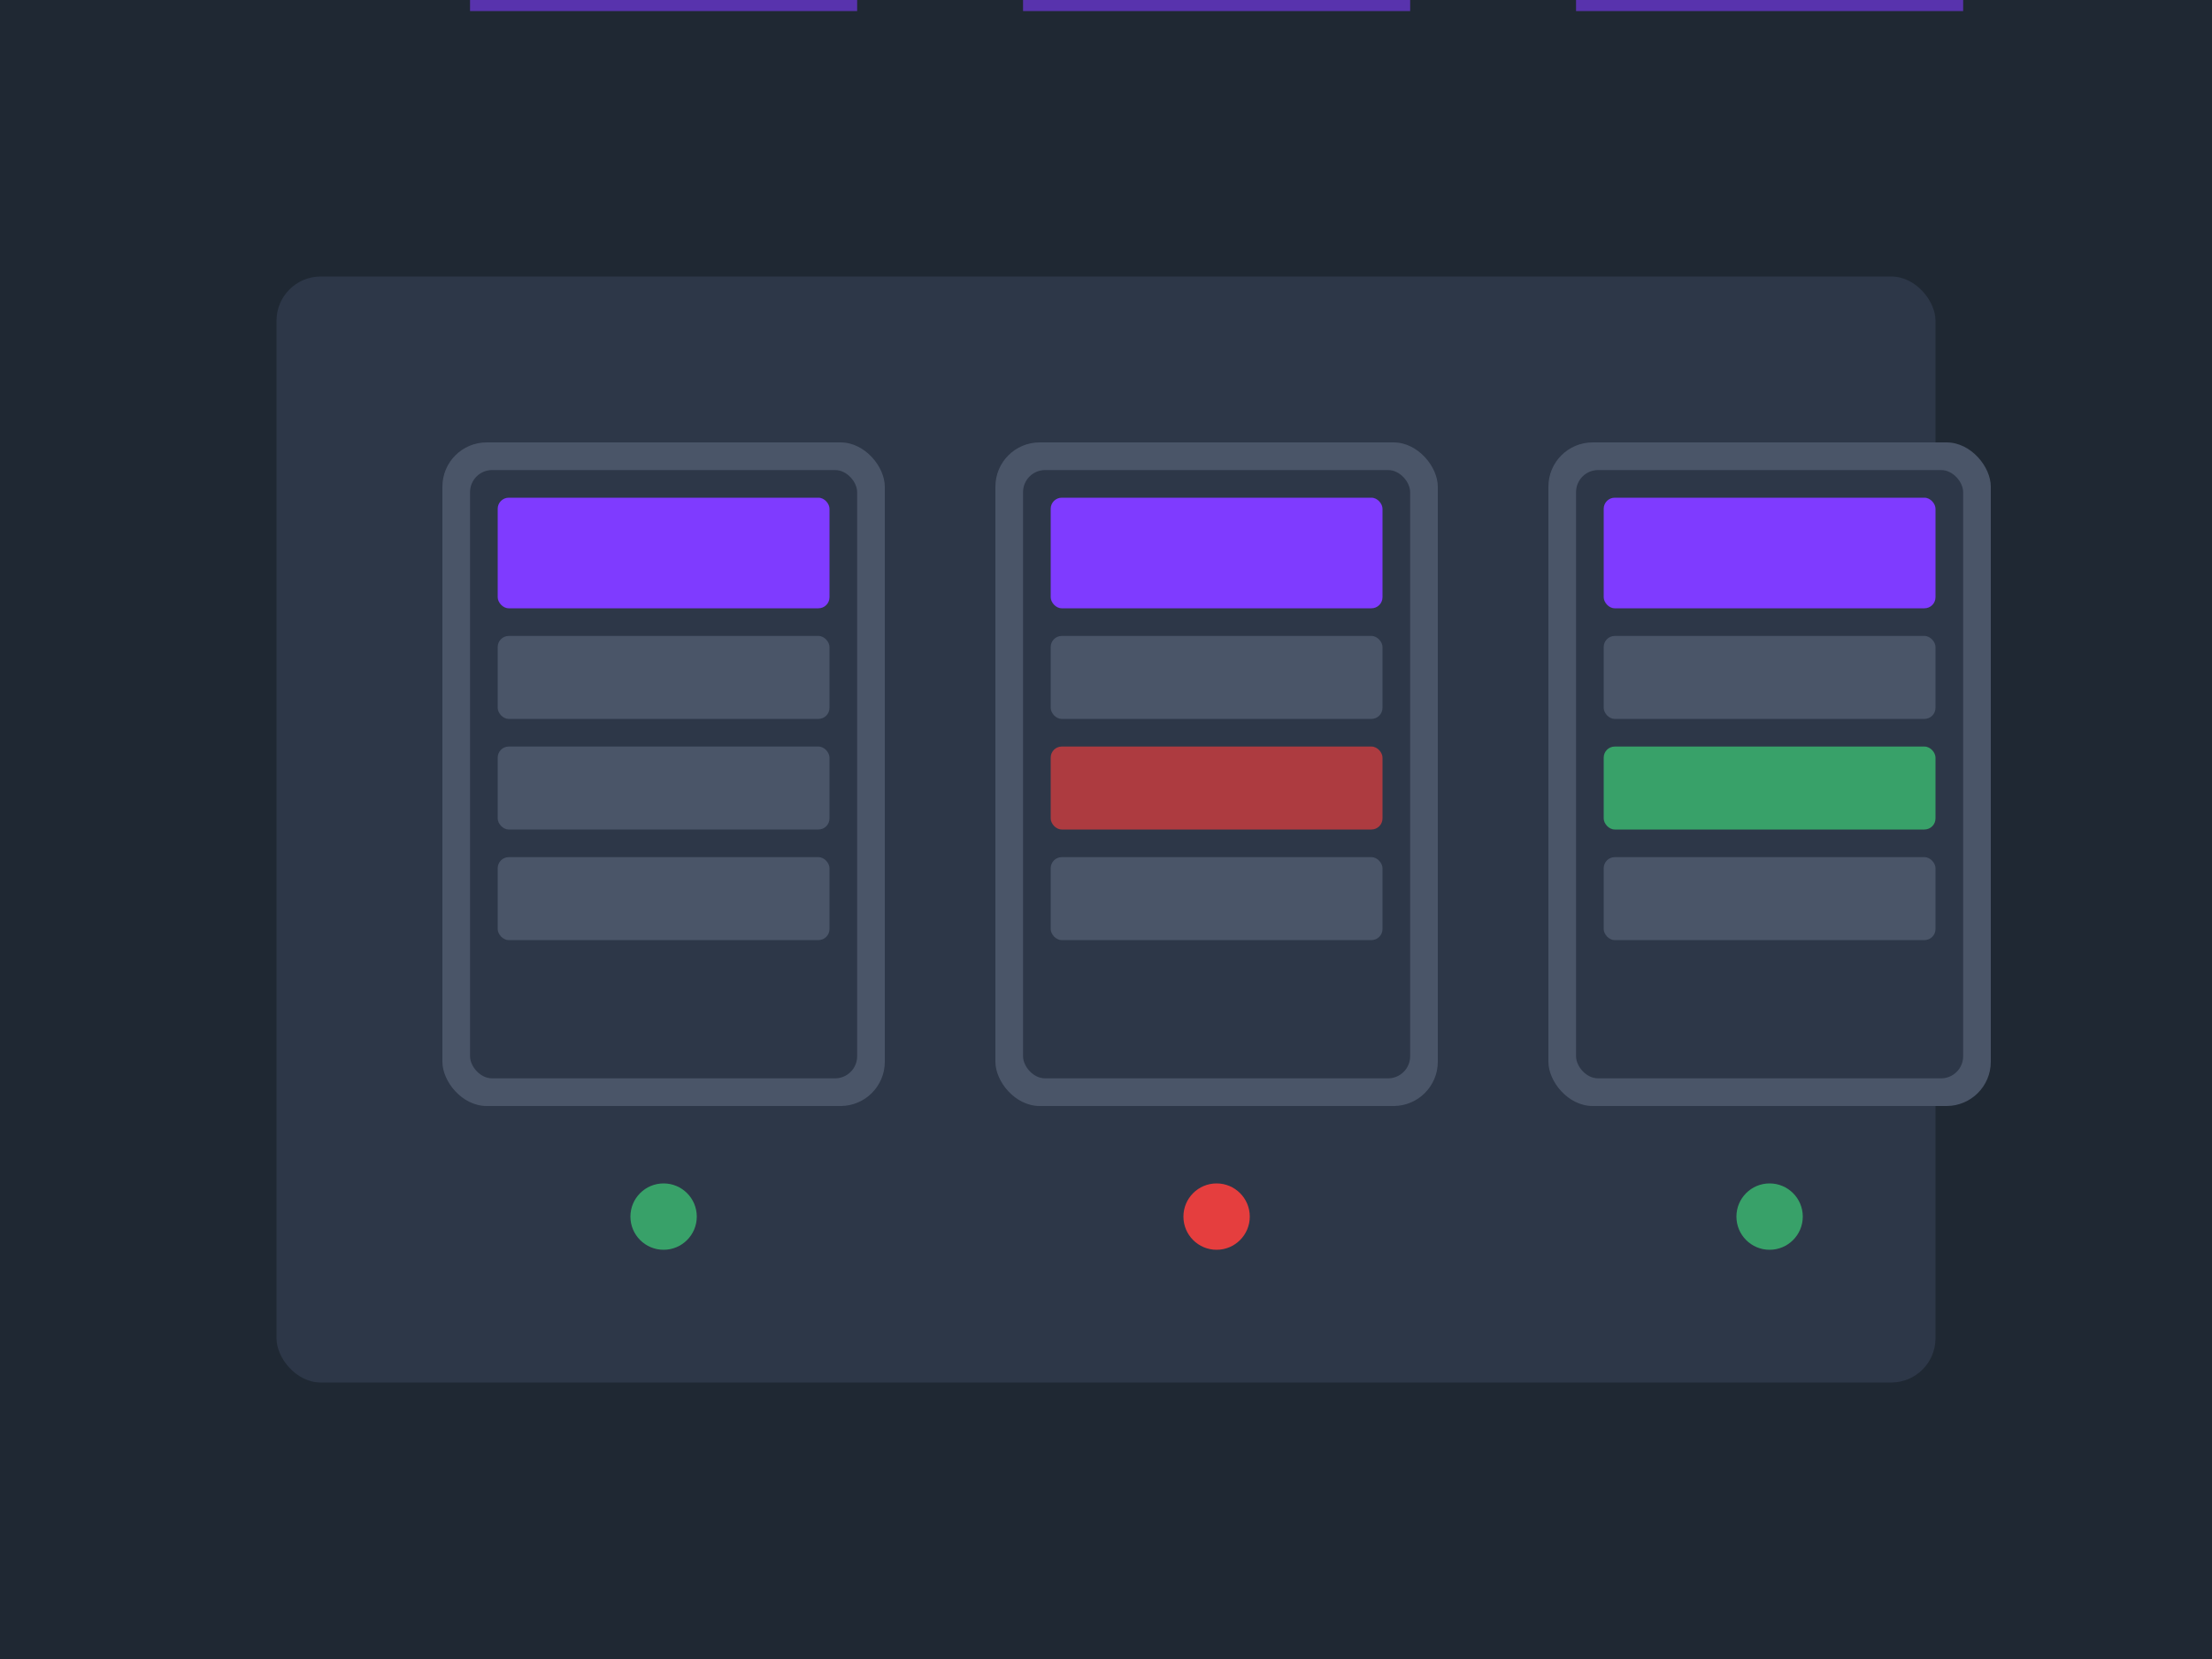 <svg width="400" height="300" viewBox="0 0 400 300" fill="none" xmlns="http://www.w3.org/2000/svg">
  <rect width="400" height="300" fill="#1F2833"/>
  <rect x="50" y="50" width="300" height="200" rx="8" fill="#2D3748"/>
  
  <!-- Device mockups -->
  <rect x="80" y="80" width="80" height="120" rx="8" fill="#4A5568"/>
  <rect x="180" y="80" width="80" height="120" rx="8" fill="#4A5568"/>
  <rect x="280" y="80" width="80" height="120" rx="8" fill="#4A5568"/>
  
  <!-- Screen content -->
  <rect x="85" y="85" width="70" height="110" rx="4" fill="#2D3748"/>
  <rect x="185" y="85" width="70" height="110" rx="4" fill="#2D3748"/>
  <rect x="285" y="85" width="70" height="110" rx="4" fill="#2D3748"/>
  
  <!-- UI elements -->
  <rect x="90" y="90" width="60" height="20" rx="2" fill="#7F3BFF"/>
  <rect x="90" y="115" width="60" height="15" rx="2" fill="#4A5568"/>
  <rect x="90" y="135" width="60" height="15" rx="2" fill="#4A5568"/>
  <rect x="90" y="155" width="60" height="15" rx="2" fill="#4A5568"/>
  
  <!-- Visual difference indicators -->
  <rect x="190" y="90" width="60" height="20" rx="2" fill="#7F3BFF"/>
  <rect x="190" y="115" width="60" height="15" rx="2" fill="#4A5568"/>
  <rect x="190" y="135" width="60" height="15" rx="2" fill="#E53E3E" opacity="0.7"/>
  <rect x="190" y="155" width="60" height="15" rx="2" fill="#4A5568"/>
  
  <!-- Percy-style comparison -->
  <rect x="290" y="90" width="60" height="20" rx="2" fill="#7F3BFF"/>
  <rect x="290" y="115" width="60" height="15" rx="2" fill="#4A5568"/>
  <rect x="290" y="135" width="60" height="15" rx="2" fill="#38A169"/>
  <rect x="290" y="155" width="60" height="15" rx="2" fill="#4A5568"/>
  
  <!-- Animated scan lines -->
  <rect x="85" y="0" width="70" height="2" fill="#7F3BFF" opacity="0.6">
    <animate attributeName="y" values="85;195;85" dur="3s" repeatCount="indefinite"/>
  </rect>
  <rect x="185" y="0" width="70" height="2" fill="#7F3BFF" opacity="0.6">
    <animate attributeName="y" values="85;195;85" dur="3s" repeatCount="indefinite"/>
  </rect>
  <rect x="285" y="0" width="70" height="2" fill="#7F3BFF" opacity="0.6">
    <animate attributeName="y" values="85;195;85" dur="3s" repeatCount="indefinite"/>
  </rect>
  
  <!-- Status indicators -->
  <circle cx="120" cy="220" r="6" fill="#38A169"/>
  <circle cx="220" cy="220" r="6" fill="#E53E3E"/>
  <circle cx="320" cy="220" r="6" fill="#38A169"/>
</svg>
